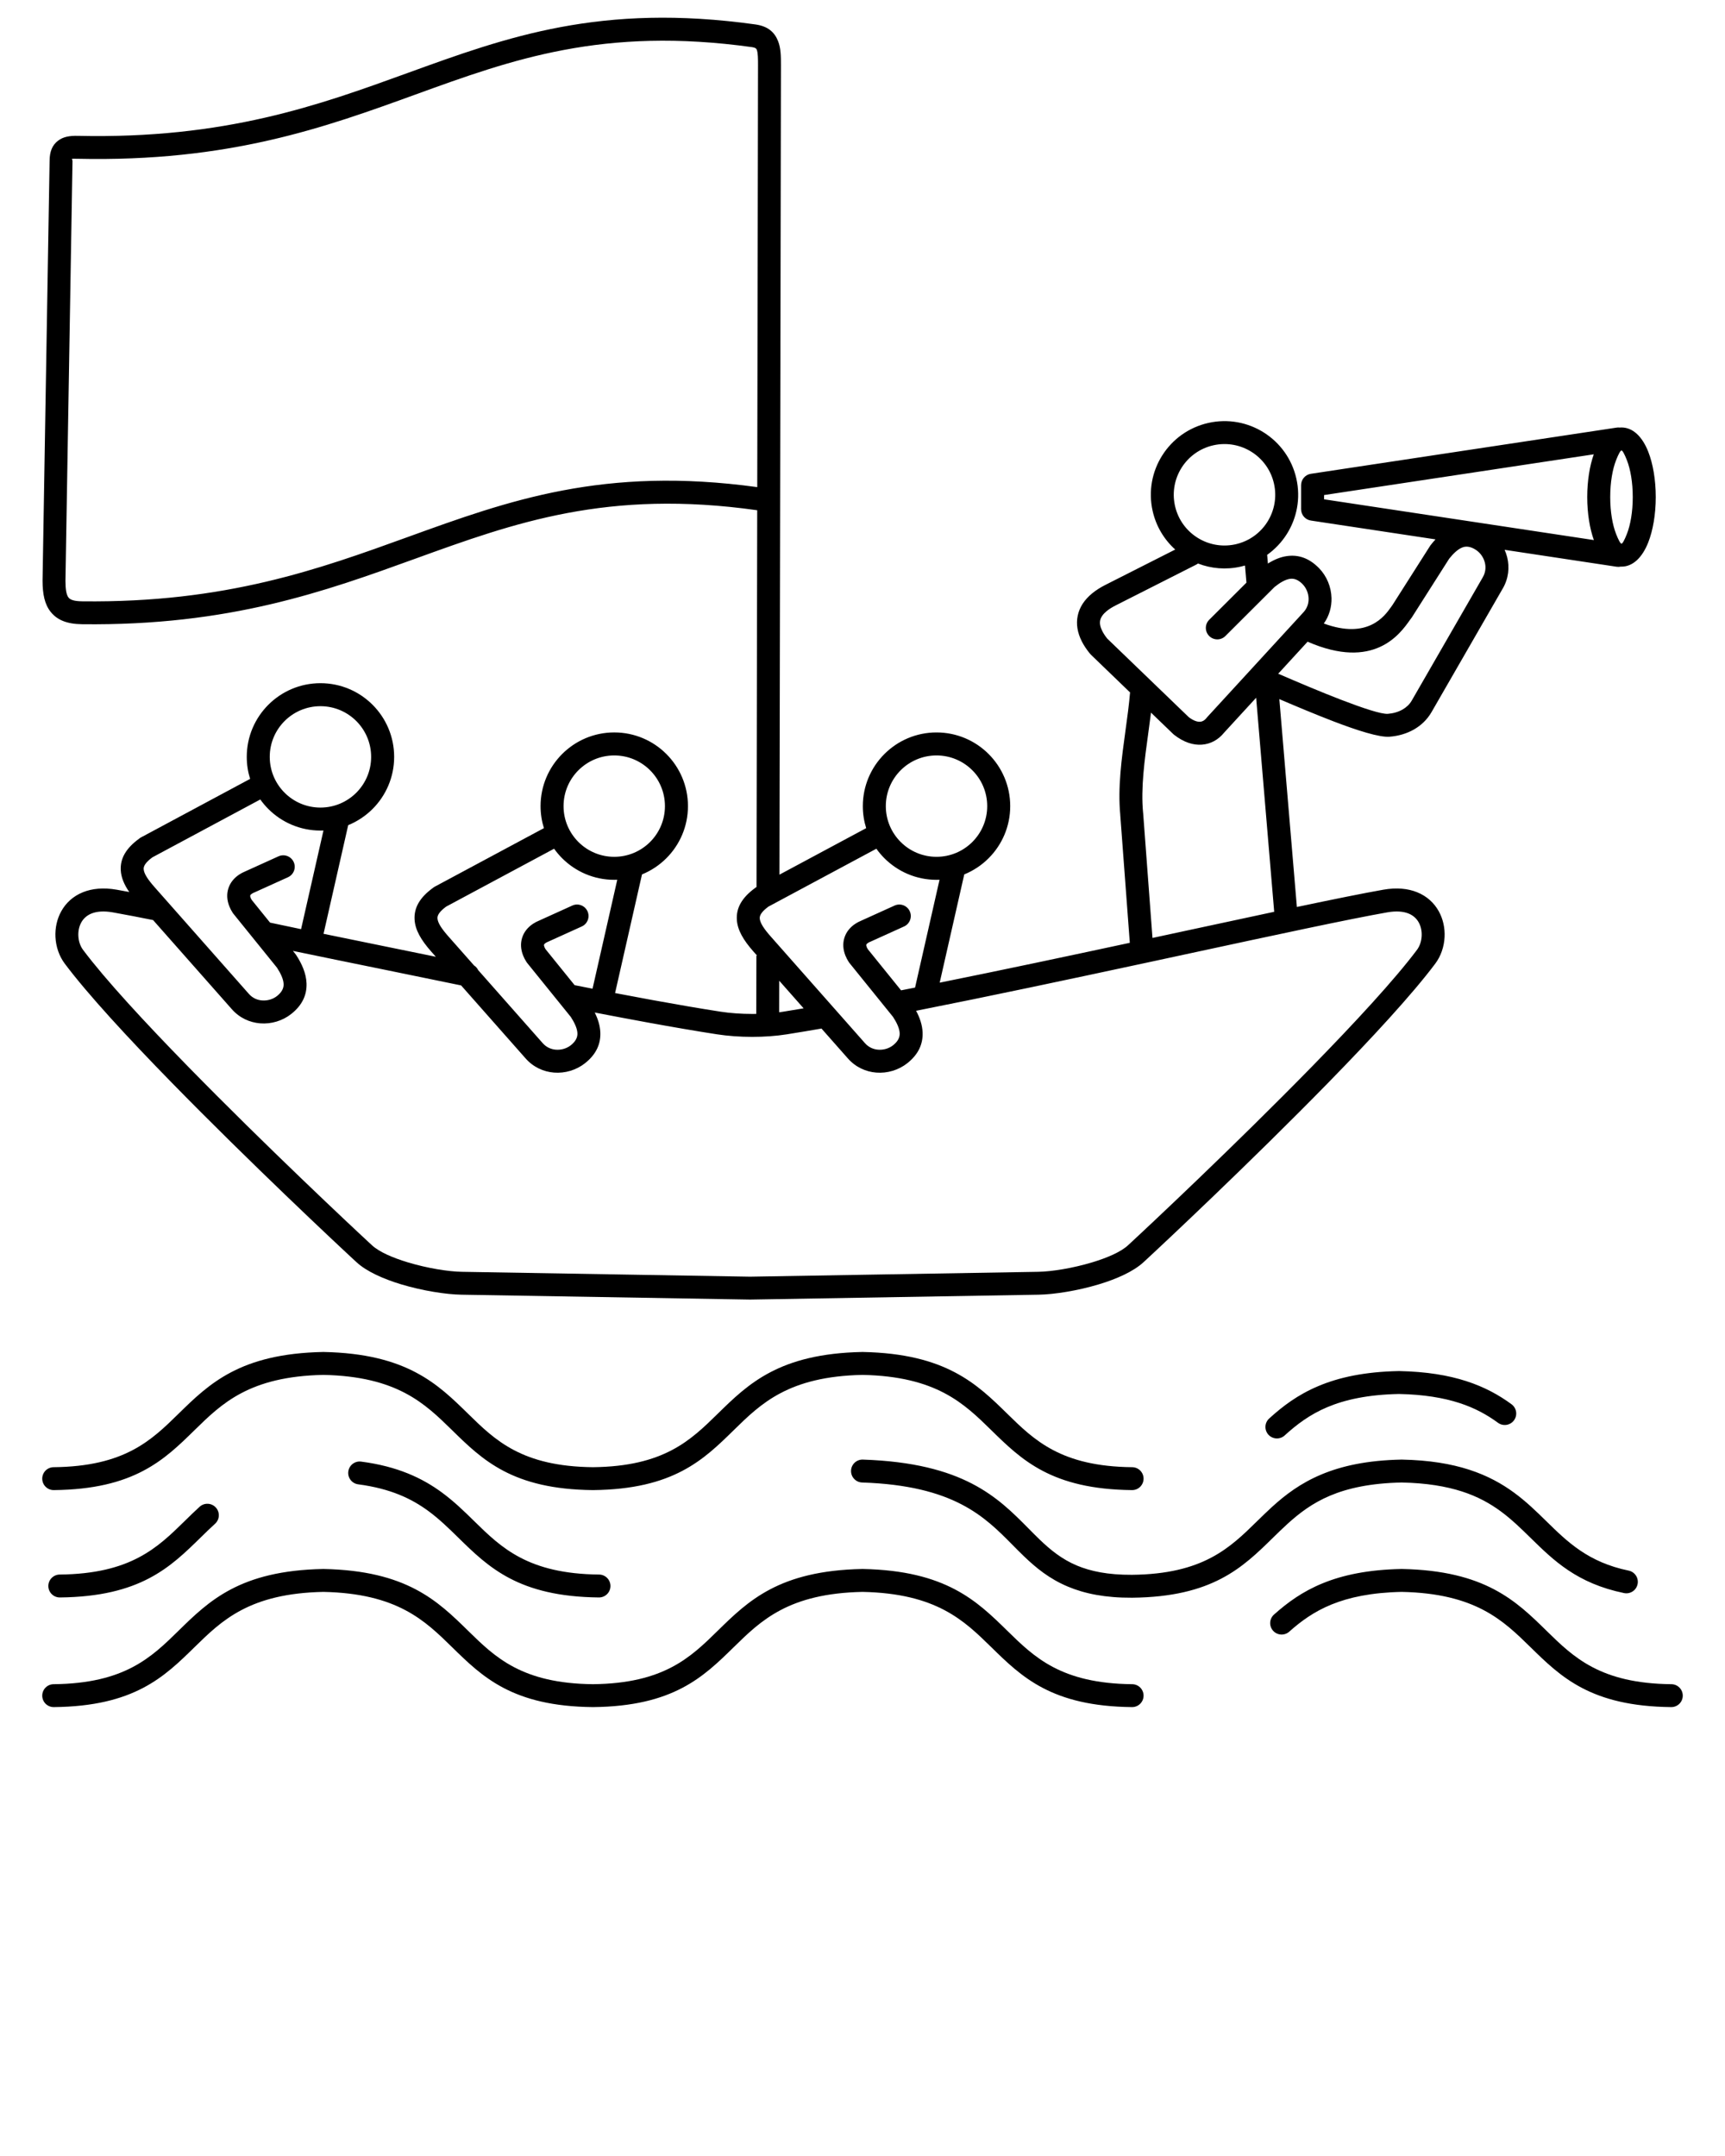 <svg xmlns="http://www.w3.org/2000/svg" xmlns:xlink="http://www.w3.org/1999/xlink" xml:space="preserve" version="1.1" style="shape-rendering:geometricPrecision;text-rendering:geometricPrecision;image-rendering:optimizeQuality;" viewBox="0 0 60000 75000" x="0px" y="0px" fill-rule="evenodd" clip-rule="evenodd"><defs><style type="text/css">
   
    .fil0 {fill:black;fill-rule:nonzero}
   
  </style></defs><g><path class="fil0" d="M31341.26 34450.58c161.05,-31.51 323.42,-63.48 486.94,-95.85l851.08 -3750.97c-34.79,1.4 -69.74,2.14 -104.87,2.14 -707.79,0 -1348.61,-286.92 -1812.49,-750.8 -102.11,-102.11 -195.64,-212.81 -279.44,-330.9l-3752.61 2012.72c-218.41,161.15 -310.3,290.85 -304.35,407.07 8.19,159.8 147.43,367.35 377.92,628.28l3282.18 3715.73 0.12 -0.11c123.64,141.49 287.31,213.5 453.96,227.02 189.88,15.4 380.77,-40.57 523.47,-153.33 172.59,-136.37 235.51,-277.04 230.3,-415.49 -6.47,-172.02 -100.68,-370.31 -230.13,-569.88l-1514.8 -1874.47c-8.24,-10.25 -15.89,-20.8 -22.95,-31.57l-0.49 0.32c-48.35,-73.79 -87.89,-149.77 -118.82,-227.09 -87.13,-217.83 -96.76,-429.5 -35.15,-623.64 62.16,-195.9 191.85,-361.91 382.81,-487.04 61.01,-39.97 130.18,-76.1 207.18,-107.91l1155.34 -523.68c201.06,-90.6 437.52,-1.06 528.12,200 90.6,201.06 1.06,437.52 -200,528.12l-1155.38 523.6 -0.16 -0.35c-5.09,2.29 -10.23,4.5 -15.46,6.6 -30.03,12.01 -57.48,26.22 -82.14,42.38 -32.72,21.44 -52.28,41.47 -57.81,58.9 -6.08,19.18 -1.91,48.19 13.27,86.14 8.86,22.17 22.12,47.34 39.9,75.49l1154.46 1428.57zm-5036.19 820.56l3.74 -2029.19 22.79 0 -125.04 -141.56c-347.17,-393.03 -559.06,-747.83 -577.92,-1115.78 -20.57,-401.56 171.69,-755.55 639.61,-1097.55 14.07,-11.51 29.06,-22.18 44.96,-31.89l24.16 -13105.29c-5208.02,-735.87 -8437.2,433.38 -11882.84,1681.55 -3147.06,1140.02 -6470.71,2343.99 -11602.33,2283.07 -521.93,-6.19 -862.16,-144.96 -1088.48,-427.8 -211.96,-264.89 -282.55,-618.73 -284.19,-1084.02l0 -6.25 245.13 -14592.15c0,-334.7 93.97,-555.36 291.51,-707.68 178.05,-137.3 398.9,-177.21 684.59,-170.78 5134.49,115.54 8394.62,-1067.91 11477.66,-2187.07 3467.39,-1258.68 6716.37,-2438.07 12092.24,-1689.12 440.71,61.39 670.65,269.29 793.98,584.88 95.51,244.41 98.72,520.62 98.14,840l-51.9 28152.13 3016.69 -1618.01c-75.67,-241.9 -116.46,-499.2 -116.46,-766.03 0,-707.79 286.93,-1348.62 750.81,-1812.5 463.88,-463.88 1104.7,-750.8 1812.49,-750.8 707.79,0 1348.61,286.93 1812.49,750.81 463.88,463.88 750.8,1104.7 750.8,1812.49 0,707.79 -286.92,1348.61 -750.8,1812.49 -240.2,240.2 -527.85,432.93 -847.66,562.97l-854.4 3765.59c2140.7,-431.13 4436.88,-918.92 6612.72,-1386.15l-332.88 -4454.74 0.83 -0.06c-90.97,-951.2 48.5,-1963.95 183,-2940.35 61.72,-448.08 122.36,-888.17 157.78,-1314.7l-1361.48 -1312.38c-16.32,-15.69 -30.98,-32.45 -44.04,-50.05 -112.47,-138.71 -203.47,-276.4 -272.31,-412.33 -153.78,-303.62 -203.28,-603.49 -142.94,-893.83 59.99,-288.58 225.58,-549.91 502.02,-777.14 128.91,-105.95 281.11,-203.94 457.06,-293.05l2432.74 -1232.17c-381.54,-342.81 -664.17,-803.05 -785.55,-1341.36 -155.59,-690.1 -16.86,-1377.72 333.19,-1931.59 350.51,-554.57 912.51,-975.44 1602.86,-1131.11 690.08,-155.59 1377.72,-16.87 1931.59,333.19 554.58,350.49 975.45,912.47 1131.1,1602.82 155.6,690.11 16.87,1377.75 -333.18,1931.63 -177.07,280.15 -408.12,526.15 -682.4,721.11l25.58 303.22c207.32,-131.1 427.24,-226.4 658.39,-259.51 380.64,-54.51 761.2,51.81 1120.08,419.45 266.53,273 424.99,652.57 434.18,1040.95 7.21,304.58 -75.59,614.8 -267.48,885.22 1533.14,562.78 2115.63,-259.55 2337.16,-572.36l53.49 -75.39 1304.86 -2051.5 0.14 0.09c7.14,-11.23 14.9,-22.22 23.3,-32.91 53.18,-67.65 108.5,-132.98 166.15,-194.99l-4321.35 -653c-199.49,-22.59 -354.51,-191.89 -354.51,-397.41l0 -835.56 0.21 0c-0.24,-194.73 142.05,-365.52 340.41,-395.31l10634.72 -1607.02c35.79,-5.37 71.17,-5.79 105.48,-1.83 21.05,-1.85 42.3,-2.84 63.78,-2.84 400.01,0 726.77,323.5 931.69,846.51 160.64,409.99 260,967.09 260,1574.09 0,607 -99.36,1164.1 -260,1574.09 -204.92,523.01 -531.68,846.51 -931.69,846.51 -8.94,0 -17.83,-0.22 -26.7,-0.54 -45.61,9.71 -93.72,11.56 -142.56,4.23l-3895.72 -588.69c36.63,82.18 66.23,167.64 88.02,255.31 87.54,352.2 51.81,740.26 -155.7,1096.04l-0.67 -0.39 -2473.04 4292.82c-150.6,261.39 -362.7,462.42 -610.15,604.38 -255.9,146.79 -550.91,231 -853.92,253.54 -354.23,26.34 -1109.57,-212.84 -1958.78,-538.98 -612.51,-235.23 -1279.76,-515.35 -1872.01,-769.03l609.92 7230.94c1262.87,-265.93 2303.56,-477.15 3003.66,-600.55 470.52,-82.94 861.35,-39.81 1175.82,86.22 347.81,139.39 596.47,377.18 754.85,660.97 153.2,274.52 218.03,589.88 203.43,896.59 -15.93,334.82 -127.55,665.27 -323.05,926.31 -800.52,1068.84 -2207.19,2591.86 -3728.93,4148.59 -2676.47,2738.02 -5712.04,5586.61 -6420.59,6239.48 -347.95,320.62 -925.9,579.44 -1544.59,766.82 -740.68,224.3 -1564.89,354.15 -2103.61,362.76l-10031.81 169.77 -12.5 -0.02 -10031.82 -169.75c-538.72,-8.61 -1362.93,-138.46 -2103.61,-362.76 -618.7,-187.38 -1196.65,-446.21 -1544.6,-766.82 -708.55,-652.87 -3744.11,-3501.45 -6420.58,-6239.48 -1521.74,-1556.73 -2928.42,-3079.74 -3728.94,-4148.59 -195.52,-261.04 -307.11,-591.5 -323.06,-926.32 -14.6,-306.72 50.23,-622.08 203.44,-896.59 158.37,-283.79 407.04,-521.58 754.84,-660.97 314.48,-126.02 705.31,-169.15 1175.83,-86.21 125.59,22.13 270.38,48.75 432.9,79.46 -177.49,-257.94 -282.2,-505.29 -295.2,-758.91 -20.57,-401.56 171.69,-755.55 639.61,-1097.55 19.57,-16.01 40.93,-30.4 64.03,-42.82l3795.29 -2035.61c-75.67,-241.9 -116.46,-499.2 -116.46,-766.03 0,-707.79 286.93,-1348.62 750.81,-1812.5 463.88,-463.88 1104.7,-750.8 1812.49,-750.8 707.79,0 1348.62,286.92 1812.5,750.8 463.88,463.88 750.8,1104.71 750.8,1812.5 0,707.79 -286.92,1348.61 -750.8,1812.49 -240.2,240.2 -527.85,432.94 -847.67,562.98l-857.51 3779.32c725.43,149.59 1507.5,309.19 2269.22,464.64 571.93,116.72 1132.91,231.21 1636.61,334.48l-161.67 -183.03c-347.16,-393.03 -559.06,-747.82 -577.92,-1115.78 -20.57,-401.56 171.69,-755.55 639.61,-1097.55 19.57,-16.01 40.93,-30.4 64.03,-42.82l3795.29 -2035.61c-75.67,-241.9 -116.46,-499.2 -116.46,-766.03 0,-707.79 286.93,-1348.62 750.81,-1812.5 463.88,-463.88 1104.7,-750.8 1812.49,-750.8 707.79,0 1348.62,286.92 1812.5,750.8 463.88,463.88 750.8,1104.71 750.8,1812.5 0,707.79 -286.92,1348.62 -750.8,1812.5 -240.2,240.2 -527.85,432.94 -847.67,562.98l-936.49 4127.44c461.37,88.49 897.73,170.43 1303.75,244.51 857.16,156.38 1653.87,293.09 2364.99,403.09 337.5,52.21 717.55,79.06 1098.07,79.25 48.29,0.02 96.55,-0.39 144.71,-1.23zm799.01 -1154.69l-2.03 1097.51c45.55,-6.06 90.46,-12.61 134.63,-19.63 172.34,-27.41 389.52,-63.23 647.99,-106.77l67.17 -11.37 -847.76 -959.74zm-765.22 -17171.16l27.04 -14670.78c0.43,-235.48 -0.92,-436.53 -45.02,-549.38 -16.28,-41.68 -61.07,-71.16 -159.6,-84.88 -5181.22,-721.84 -8339.93,424.79 -11710.98,1648.5 -3150.3,1143.58 -6481.56,2352.84 -11765.16,2233.95 -107.81,-2.42 -172.64,-1.65 -181.47,5.16 -11.87,9.15 17.64,16 17.87,82.67l0 6.25 -245.11 14590.67c1.29,285.12 28.64,481.73 109.17,582.37 66.63,83.27 214.57,124.7 475.98,127.8 4984.59,59.17 8239.29,-1119.82 11321.07,-2236.19 3518.62,-1274.61 6817.47,-2469.36 12156.21,-1736.14zm31796.66 41642.24c220.05,1.72 397.03,181.52 395.31,401.57 -1.72,220.05 -181.52,397.03 -401.57,395.31 -2796.68,-28.61 -3839.92,-1050.74 -4894.93,-2084.43 -949.25,-930.06 -1909.3,-1870.59 -4479.95,-1923.48 -1048.97,21.67 -1827.27,187.96 -2443.77,439.61 -608.59,248.43 -1062.73,582.8 -1466.61,943.26 -163.96,146.7 -415.81,132.71 -562.51,-31.25 -146.7,-163.96 -132.71,-415.81 31.25,-562.51 465.36,-415.34 990.2,-801.24 1697.87,-1090.12 698.14,-284.98 1571.05,-472.88 2736.51,-496.06l15.62 0c2893.53,57.56 3968.26,1110.57 5030.97,2151.79 939.65,920.66 1868.8,1831.01 4341.81,1856.31zm-56264.78 796.88c-220.05,1.72 -399.85,-175.26 -401.57,-395.31 -1.72,-220.05 175.26,-399.85 395.31,-401.57 2473.01,-25.3 3402.16,-935.65 4341.81,-1856.31 1062.71,-1041.22 2137.44,-2094.23 5030.97,-2151.79 5.23,-0.1 10.44,-0.07 15.62,0.03l5.14 0.1c2889.61,58.71 3963.75,1111.06 5025.83,2151.66 939.25,920.25 1868.05,1830.21 4338.69,1856.26 2470.64,-26.05 3399.43,-935.99 4338.68,-1856.26 1062.71,-1041.22 2137.44,-2094.23 5030.97,-2151.79 5.23,-0.1 10.44,-0.07 15.62,0.03l5.14 0.1c2889.61,58.71 3963.75,1111.06 5025.83,2151.66 939.65,920.64 1868.81,1831.01 4341.81,1856.31 220.05,1.72 397.03,181.52 395.31,401.57 -1.72,220.05 -181.52,397.03 -401.57,395.31 -2796.68,-28.61 -3839.92,-1050.75 -4894.93,-2084.43 -949.18,-929.99 -1909.18,-1870.46 -4479.4,-1923.47 -2570.24,53.01 -3530.22,993.48 -4479.4,1923.47 -1054.37,1033.07 -2097.04,2054.56 -4889.93,2084.35l-11.26 0.08c-2796.68,-28.61 -3839.92,-1050.75 -4894.94,-2084.43 -949.18,-929.99 -1909.18,-1870.46 -4479.4,-1923.47 -2570.24,53.01 -3530.22,993.48 -4479.4,1923.47 -1055.01,1033.69 -2098.25,2055.82 -4894.93,2084.43zm212.18 -3814.13c-220.05,1.72 -399.85,-175.26 -401.57,-395.31 -1.72,-220.05 175.26,-399.85 395.31,-401.57 2472.99,-25.3 3402.16,-935.66 4341.8,-1856.3 175.27,-171.73 350.89,-343.8 524.74,-502.07 163.09,-148.42 415.64,-136.53 564.06,26.56 148.42,163.09 136.53,415.64 -26.56,564.06 -179.93,163.81 -341.57,322.17 -502.86,480.21 -1055.01,1033.67 -2098.25,2055.81 -4894.92,2084.42zm10375.8 -3935.47c-218.32,-28.47 -372.22,-228.55 -343.75,-446.87 28.47,-218.32 228.55,-372.22 446.87,-343.75 636.93,83.5 1167.12,226.64 1622.81,410.93 462.8,187.17 847.4,414.99 1187.75,665.22 425.97,313.18 775.47,655.62 1123.63,996.74 939.65,920.66 1868.81,1831.02 4341.82,1856.32 220.05,1.72 397.03,181.52 395.31,401.57 -1.72,220.05 -181.52,397.03 -401.57,395.31 -2796.68,-28.61 -3839.93,-1050.75 -4894.94,-2084.44 -326.39,-319.79 -654.04,-640.82 -1036.13,-921.74 -292.32,-214.92 -620.71,-409.8 -1012.75,-568.36 -399.13,-161.42 -865.74,-287.08 -1429.05,-360.93zm32224.69 -1699.78c-163.09,148.42 -415.64,136.53 -564.06,-26.56 -148.42,-163.09 -136.53,-415.64 26.56,-564.06 467.88,-425.96 993.08,-825.74 1713.02,-1128.98 709.72,-298.92 1598.7,-496.99 2793.23,-520.75 5.23,-0.1 10.43,-0.06 15.62,0.03 951.83,18.9 1708.7,148.13 2334.94,350.52 639.71,206.74 1141.12,487.4 1572.39,804.48 177.76,130.3 216.24,380.06 85.94,557.82 -130.3,177.76 -380.06,216.24 -557.82,85.94 -370.29,-272.25 -799.36,-512.75 -1344.27,-688.86 -556.66,-179.9 -1236.21,-295.1 -2098.92,-312.88 -1079.02,22.22 -1869.94,196.2 -2491.73,458.08 -613.05,258.22 -1071.76,609.1 -1484.9,985.22zm-14695.9 1636.07c-220.05,-6.9 -392.84,-190.89 -385.94,-410.94 6.9,-220.05 190.89,-392.84 410.94,-385.94 3509.22,116.92 4693.43,1315.04 5770.05,2404.3 126.35,127.83 251.13,254.08 379.41,377.36 188.14,180.81 382.27,352.9 597.21,508.41 209.1,151.28 435.73,285.25 692.69,393.55 240.36,101.31 510.9,182.87 822.99,238.85 319.07,57.23 681.61,87.79 1099.48,85.63 2473.01,-25.31 3402.17,-935.68 4341.81,-1856.31 175.25,-171.72 350.87,-343.77 524.73,-502.06 467.89,-425.96 993.09,-825.75 1713.02,-1128.97 709.71,-298.92 1598.69,-497 2793.22,-520.76 5.23,-0.1 10.43,-0.06 15.62,0.03 951.83,18.9 1708.71,148.13 2334.95,350.51 639.71,206.74 1141.12,487.41 1572.39,804.49 425.97,313.18 775.48,655.62 1123.65,996.75 727.97,713.25 1449.67,1420.37 2854.83,1710.47 215.73,44.01 354.95,254.59 310.94,470.32 -44.01,215.73 -254.59,354.95 -470.32,310.94 -1637.16,-338 -2442.49,-1127.06 -3254.83,-1922.97 -326.4,-319.8 -654.05,-640.83 -1036.15,-921.75 -370.29,-272.25 -799.36,-512.76 -1344.27,-688.87 -556.66,-179.89 -1236.22,-295.09 -2098.93,-312.87 -1079.02,22.22 -1869.93,196.21 -2491.72,458.09 -613.05,258.2 -1071.76,609.09 -1484.9,985.21 -179.92,163.8 -341.57,322.17 -502.85,480.2 -1055.02,1033.67 -2098.26,2055.81 -4894.93,2084.42l-1.57 0c-468.22,2.52 -879,-32.51 -1244.79,-98.12 -373.14,-66.93 -699.41,-165.63 -991.75,-288.85 -323.38,-136.29 -601.14,-299.51 -852.07,-481.05 -245.09,-177.32 -466.69,-373.78 -681.57,-580.29 -132.3,-127.14 -262.86,-259.23 -395.05,-392.98 -969.84,-981.22 -2036.61,-2060.53 -5226.29,-2166.8zm-28116.77 264.69c-220.05,1.72 -399.85,-175.26 -401.57,-395.31 -1.72,-220.05 175.26,-399.85 395.31,-401.57 2473.01,-25.3 3402.16,-935.65 4341.81,-1856.31 1062.71,-1041.22 2137.44,-2094.23 5030.97,-2151.79 5.23,-0.1 10.44,-0.07 15.62,0.03l5.14 0.1c2889.61,58.71 3963.75,1111.06 5025.83,2151.66 939.25,920.26 1868.04,1830.21 4338.69,1856.26 2470.64,-26.05 3399.43,-935.99 4338.68,-1856.26 1062.71,-1041.22 2137.44,-2094.23 5030.97,-2151.79 5.23,-0.1 10.44,-0.07 15.62,0.03l5.14 0.1c2889.61,58.71 3963.74,1111.05 5025.82,2151.66 939.65,920.65 1868.8,1831.01 4341.82,1856.31 220.05,1.72 397.03,181.52 395.31,401.57 -1.72,220.05 -181.52,397.03 -401.57,395.31 -2796.68,-28.61 -3839.91,-1050.74 -4894.94,-2084.43 -949.18,-930 -1909.16,-1870.46 -4479.39,-1923.47 -2570.24,53.01 -3530.22,993.48 -4479.4,1923.47 -1054.37,1033.07 -2097.04,2054.56 -4889.93,2084.35l-11.26 0.08c-2796.68,-28.61 -3839.91,-1050.74 -4894.94,-2084.43 -949.18,-929.99 -1909.18,-1870.46 -4479.4,-1923.47 -2570.24,53.01 -3530.22,993.48 -4479.4,1923.47 -1055.01,1033.69 -2098.25,2055.82 -4894.93,2084.43zm53564.81 -36031.77l-9380.61 1417.51 0 147.88 9383.73 1417.98c-143.41,-401.32 -230.82,-926.76 -230.82,-1496.1 0,-565.18 86.15,-1087.08 227.7,-1487.27zm1151.92 203.8c-81.61,-208.29 -150.71,-337.13 -187.93,-337.13 -37.22,0 -106.32,128.84 -187.93,337.13 -125.89,321.3 -203.76,774.53 -203.76,1283.47 0,508.94 77.87,962.17 203.76,1283.47 81.61,208.29 150.71,337.13 187.93,337.13 37.22,0 106.32,-128.84 187.93,-337.13 125.89,-321.3 203.76,-774.53 203.76,-1283.47 0,-508.94 -77.87,-962.17 -203.76,-1283.47zm-16552.6 8782.13c-29.16,235.35 -62.3,475.89 -95.74,718.66 -128.9,935.76 -262.61,1906.46 -179.13,2766.96l0.64 7.88 0.92 -0.07 324.65 4344.56c385.52,-82.97 766.09,-164.96 1140.03,-245.54 1101.97,-237.45 2146.82,-462.58 3093.66,-663.98l-628.05 -7445.87 -1102.97 1201.67c-6.88,8.45 -14.12,16.71 -21.79,24.71 -193.96,233.81 -454.41,382.92 -763.92,405.4 -296.5,21.53 -625.31,-78.28 -962.72,-341.42 -10.9,-8.51 -21.24,-17.47 -31,-26.85l-0.27 0.28 -774.31 -746.39zm-213.91 8711.94c-9.63,2.45 -19.41,4.56 -29.32,6.3 -2605.55,560.08 -5406.88,1155.84 -7927.35,1653.43 129.03,241.63 216.25,495.44 226.06,756.35 14.44,383.68 -130.85,750.53 -533.42,1068.61 -300.86,237.73 -694.58,356.46 -1079.73,325.21 -362.21,-29.39 -719.41,-187.57 -991.46,-498.9l0.1 -0.09 -912.49 -1033.01c-162.13,28.23 -347.49,59.91 -557.42,95.27 -189.03,31.84 -406.36,67.35 -654.25,106.77 -370.68,58.95 -785.96,87.64 -1201.32,87.42 -420.31,-0.22 -842.5,-30.24 -1219.95,-88.63 -718.6,-111.15 -1521.48,-248.9 -2383.73,-406.21 -623.84,-113.82 -1248.16,-231.57 -1870.14,-351.99 111.62,223.29 185.62,456.43 194.62,695.55 14.44,383.69 -130.86,750.53 -533.43,1068.61 -300.86,237.73 -694.57,356.46 -1079.72,325.21 -362.21,-29.39 -719.41,-187.57 -991.46,-498.9l0.1 -0.09 -2237.66 -2533.21c-788.67,-164.23 -1715.98,-353.49 -2675.95,-549.39 -1110.07,-226.54 -2261.68,-461.55 -3174.67,-651.64l69.44 85.93c13.8,15.28 26.61,31.8 38.24,49.57 202.95,309.77 352.73,644.03 365.78,990.82 14.44,383.69 -130.86,750.53 -533.43,1068.61 -300.87,237.73 -694.58,356.46 -1079.73,325.2 -362.22,-29.39 -719.41,-187.57 -991.44,-498.9l0.1 -0.09 -2732.56 -3093.47c-216.33,-43.46 -441.49,-87.9 -677.86,-133.67 -254.82,-49.35 -495.8,-94.22 -722,-134.09 -315.07,-55.53 -559.26,-33.68 -741.45,39.33 -164.93,66.1 -281.66,176.71 -354.84,307.85 -78.36,140.41 -111.29,306.58 -103.44,471.59 8.6,180.71 65.17,354.18 163.68,485.7 774.13,1033.61 2158.95,2531.49 3663.32,4070.45 2656.31,2717.4 5682.36,5556.83 6389.32,6208.24 249.71,230.09 717.33,431.85 1235.24,588.7 678.2,205.38 1414.85,323.98 1884.85,331.5l10025.57 169.66 10025.56 -169.66c470,-7.52 1206.65,-126.12 1884.85,-331.5 517.9,-156.85 985.53,-358.61 1235.23,-588.7 706.96,-651.41 3733.02,-3490.84 6389.33,-6208.24 1504.38,-1538.97 2889.19,-3036.85 3663.31,-4070.45 98.5,-131.52 155.07,-304.99 163.67,-485.69 7.85,-165.01 -25.08,-331.18 -103.43,-471.59 -73.18,-131.13 -189.91,-241.75 -354.85,-307.85 -182.2,-73.02 -426.38,-94.87 -741.44,-39.34 -1337.51,235.75 -3889.32,785.61 -6857.53,1425.19 -512.61,110.46 -1037.62,223.59 -1570.9,338.23zm2174.45 -8562.37l5.11 -4.99 3339.07 -3637.6c126.57,-137.89 180.63,-307.04 176.71,-472.67 -4.46,-188.37 -80.8,-371.95 -209.18,-503.45 -153.17,-156.91 -299.11,-204.65 -435.7,-185.09 -170.98,24.49 -356.42,136.41 -538.71,283.04l-1710.49 1706.86c-156.19,155.33 -408.73,154.63 -564.06,-1.56 -155.33,-156.19 -154.63,-408.73 1.56,-564.06l1294.38 -1291.63 -50.22 -595.38c-49.09,14.18 -98.89,27.01 -149.39,38.4l-0.3 0.06c-514.74,115.99 -1028.11,68.21 -1485.62,-108.86 -19.72,15.19 -41.13,28.77 -64.18,40.39l-2800.41 1418.39c-125.17,63.39 -228.37,128.92 -310.18,196.17 -129.64,106.56 -204.41,215.23 -227.02,324.02 -22.25,107.05 3.32,232.04 74.18,371.95 42.79,84.49 100.38,171.85 172.34,261.58l2835.81 2733.53c158.46,119.55 291.96,166.51 397.8,158.83 75.83,-5.5 144.59,-46.11 201.08,-110.84 13.77,-20.1 29.56,-39.23 47.42,-57.09zm2463.63 -1502.81c665.36,287.02 1475.68,632.63 2195.66,909.14 751.9,288.77 1392.97,502.6 1618.14,485.86 184.68,-13.73 362.15,-63.72 513.3,-150.42 131.54,-75.46 241.82,-178.04 316.41,-307.5l2474.4 -4295.15 -0.69 -0.4c95.45,-163.65 111.77,-342.67 71.32,-505.42 -45.43,-182.77 -159.31,-344.79 -312.12,-444.35 -184.61,-120.28 -337.96,-135.19 -467.27,-86.19 -159.96,60.61 -316.21,210.42 -462.41,393.7l-1296.59 2038.51c-9.53,15.03 -19.91,29.19 -31.01,42.49 -24.62,31.56 -34.25,45.12 -45.32,60.76 -334.21,471.91 -1242.32,1753.69 -3551.24,744.89l-1022.58 1114.08zm-924.61 -7715.88c-382.02,-241.44 -855.97,-337.22 -1331.27,-230.14l-0.35 0.08c-475.12,107.13 -861.79,396.61 -1102.83,777.98 -236.67,374.47 -333.35,837.25 -236.23,1303.08 5.51,18.19 9.76,36.93 12.64,56.12 111.96,462.5 397.54,838.89 771.51,1075.25 374.48,236.67 837.29,333.36 1303.13,236.22 18.18,-5.5 36.9,-9.75 56.07,-12.63 153.65,-37.19 297.8,-93.54 430.47,-165.94 14.31,-9.38 29.3,-17.85 44.86,-25.37 246.56,-144.13 451.03,-344.62 599.92,-580.2 241.47,-382.06 337.25,-856.07 230.1,-1331.46l-0.04 -0.17c-107.12,-475.13 -396.61,-861.79 -777.98,-1102.82zm-33062.33 16601.63l778.65 -3431.79c-34.78,1.4 -69.74,2.14 -104.87,2.14 -707.79,0 -1348.61,-286.93 -1812.49,-750.81 -102.11,-102.11 -195.64,-212.81 -279.43,-330.89l-3752.62 2012.72c-218.41,161.15 -310.3,290.85 -304.35,407.07 8.19,159.79 147.44,367.33 377.92,628.27 335.21,379.49 649.73,735.55 984.46,1114.49l2297.74 2601.24 0.12 -0.11c123.63,141.49 287.29,213.5 453.94,227.02 189.89,15.41 380.77,-40.56 523.47,-153.32 172.59,-136.37 235.52,-277.04 230.31,-415.49 -6.48,-172.02 -100.67,-370.3 -230.13,-569.88l-1514.8 -1874.47c-8.24,-10.25 -15.89,-20.8 -22.95,-31.57l-0.49 0.32c-48.36,-73.79 -87.89,-149.76 -118.82,-227.09 -87.13,-217.82 -96.77,-429.49 -35.16,-623.64 62.16,-195.89 191.85,-361.93 382.82,-487.05 61,-39.98 130.16,-76.1 207.18,-107.91l1155.33 -523.67c201.06,-90.6 437.52,-1.06 528.12,200 90.6,201.06 1.06,437.52 -200,528.12l-1155.37 523.58 -0.16 -0.35c-5.09,2.29 -10.23,4.5 -15.46,6.6 -30.02,12.01 -57.47,26.22 -82.14,42.39 -32.73,21.44 -52.29,41.48 -57.82,58.91 -6.08,19.17 -1.9,48.19 13.28,86.14 8.86,22.15 22.09,47.31 39.86,75.44l635.26 786.09c3.7,0.67 7.4,1.39 11.11,2.18 317.29,68.15 678.1,144.18 1067.49,225.32zm1920.66 -7239.83c-319.06,-319.06 -759.92,-516.42 -1246.88,-516.42 -486.96,0 -927.81,197.36 -1246.87,516.42 -319.06,319.06 -516.43,759.92 -516.43,1246.88 0,486.96 197.37,927.81 516.43,1246.87 319.06,319.06 759.91,516.43 1246.87,516.43 486.96,0 927.82,-197.37 1246.88,-516.43 319.06,-319.06 516.42,-759.91 516.42,-1246.87 0,-486.96 -197.36,-927.82 -516.42,-1246.88zm8217.4 9311.09l859.92 -3789.96c-34.79,1.4 -69.74,2.14 -104.87,2.14 -707.79,0 -1348.61,-286.92 -1812.49,-750.8 -102.11,-102.11 -195.64,-212.81 -279.44,-330.9l-3752.61 2012.72c-218.41,161.15 -310.3,290.85 -304.35,407.07 8.19,159.8 147.44,367.34 377.92,628.28l894.45 1012.59c62.96,40.34 112.8,97.43 144.62,163.73l2243.12 2539.41 0.12 -0.11c123.64,141.49 287.31,213.5 453.96,227.02 189.88,15.4 380.77,-40.58 523.46,-153.33 172.59,-136.37 235.52,-277.04 230.31,-415.49 -6.48,-172.02 -100.67,-370.3 -230.13,-569.88l-1514.81 -1874.47c-8.24,-10.25 -15.89,-20.8 -22.95,-31.57l-0.49 0.32c-48.35,-73.79 -87.9,-149.76 -118.83,-227.1 -87.11,-217.82 -96.75,-429.49 -35.14,-623.63 62.16,-195.89 191.85,-361.9 382.81,-487.03 61,-39.98 130.18,-76.11 207.19,-107.92l1155.33 -523.68c201.06,-90.6 437.52,-1.06 528.12,200 90.6,201.06 1.06,437.52 -200,528.12l-1155.37 523.6 -0.16 -0.35c-5.09,2.29 -10.23,4.5 -15.46,6.6 -30.03,12.01 -57.48,26.22 -82.15,42.39 -32.72,21.44 -52.29,41.47 -57.81,58.89 -6.08,19.18 -1.91,48.19 13.26,86.13 8.86,22.16 22.11,47.32 39.88,75.46l1009.41 1249.08c211.33,41.85 419.2,82.77 623.18,122.67zm2001.93 -7598c-319.06,-319.06 -759.92,-516.42 -1246.88,-516.42 -486.96,0 -927.81,197.36 -1246.87,516.42 -319.06,319.06 -516.43,759.92 -516.43,1246.88 0,486.96 197.37,927.82 516.43,1246.88 319.06,319.06 759.91,516.42 1246.87,516.42 486.96,0 927.82,-197.36 1246.88,-516.42 319.06,-319.06 516.42,-759.92 516.42,-1246.88 0,-486.96 -197.36,-927.82 -516.42,-1246.88zm11209.19 0.01c-319.06,-319.06 -759.91,-516.43 -1246.87,-516.43 -486.96,0 -927.81,197.36 -1246.87,516.42 -319.06,319.06 -516.43,759.92 -516.43,1246.88 0,486.96 197.37,927.82 516.43,1246.88 319.06,319.06 759.91,516.42 1246.87,516.42 486.96,0 927.81,-197.37 1246.87,-516.43 319.06,-319.06 516.42,-759.91 516.42,-1246.87 0,-486.96 -197.36,-927.81 -516.42,-1246.87z"/></g></svg>